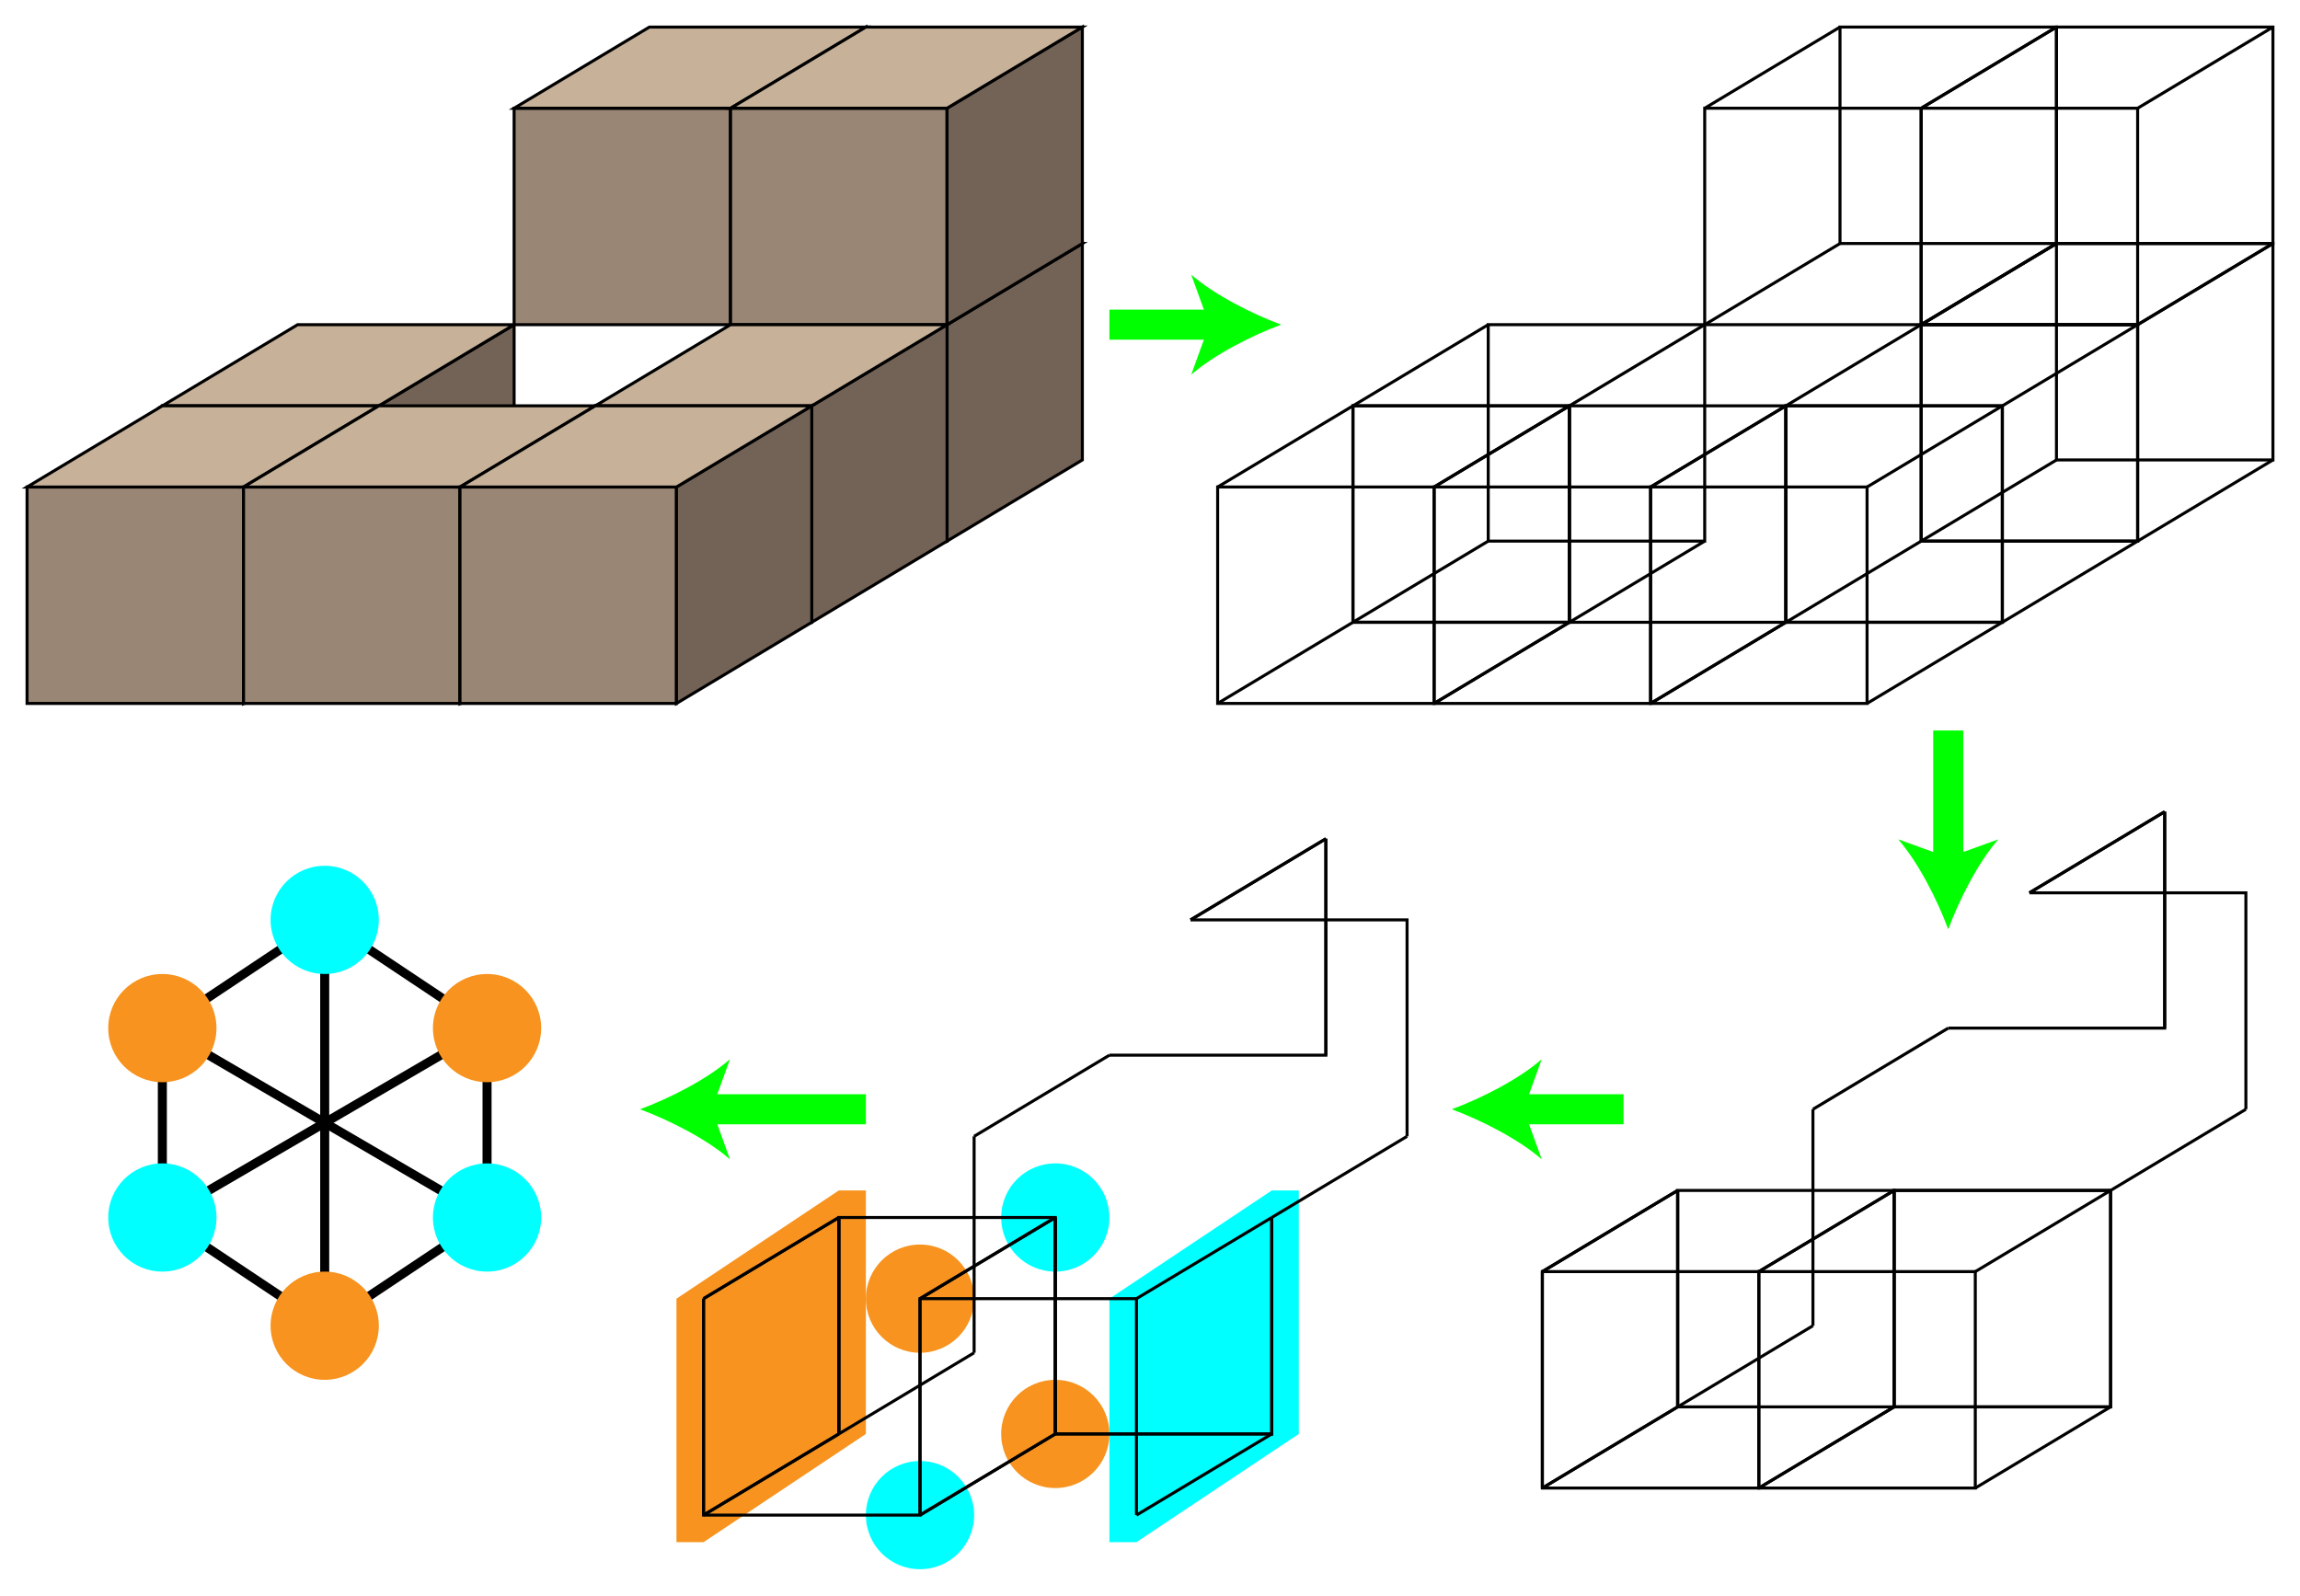 <?xml version="1.0" encoding="utf-8"?>
<!-- Generator: Adobe Illustrator 15.1.0, SVG Export Plug-In . SVG Version: 6.00 Build 0)  -->
<!DOCTYPE svg PUBLIC "-//W3C//DTD SVG 1.1//EN" "http://www.w3.org/Graphics/SVG/1.1/DTD/svg11.dtd">
<svg version="1.1" id="Layer_1" xmlns="http://www.w3.org/2000/svg" xmlns:xlink="http://www.w3.org/1999/xlink" x="0px" y="0px"
	 width="765px" height="531px" viewBox="0 0 765 531" enable-background="new 0 0 765 531" xml:space="preserve">
<line fill="none" stroke="#000000" stroke-width="3" x1="54" y1="405" x2="162" y2="342"/>
<line fill="none" stroke="#000000" stroke-width="3" x1="54" y1="342" x2="162" y2="405"/>
<line fill="none" stroke="#000000" stroke-width="3" x1="108" y1="306" x2="108" y2="441"/>
<polygon fill="none" stroke="#000000" stroke-width="3" points="108,306 54,342 54,405 108,441 162,405 162,342 "/>
<polygon fill="#F7931E" points="288,396 288,477 234,513 225,513 225,432 279,396 "/>
<circle fill="#F7931E" cx="351" cy="477" r="18"/>
<circle fill="#F7931E" cx="54" cy="342" r="18"/>
<circle fill="#F7931E" cx="162" cy="342" r="18"/>
<circle fill="#F7931E" cx="108" cy="441" r="18"/>
<circle fill="#F7931E" cx="306" cy="432" r="18"/>
<polygon fill="#00FFFF" points="369,432 369,513 378,513 432,477 432,396 423,396 "/>
<circle fill="#00FFFF" cx="306" cy="504" r="18"/>
<circle fill="#00FFFF" cx="351" cy="405" r="18"/>
<circle fill="#00FFFF" cx="108" cy="306" r="18"/>
<circle fill="#00FFFF" cx="54" cy="405" r="18"/>
<circle fill="#00FFFF" cx="162" cy="405" r="18"/>
<g>
	<line fill="none" stroke="#000000" x1="53.999" y1="207" x2="98.999" y2="180"/>
	<rect x="53.999" y="135" fill="#998675" stroke="#000000" width="72" height="72"/>
	<polygon fill="#736357" stroke="#000000" points="125.999,135 171,108 171,180 125.999,207 	"/>
	<polygon fill="#C7B299" stroke="#000000" points="53.999,135 99,108 171,108 125.999,135 	"/>
</g>
<g>
	<line fill="none" stroke="#000000" x1="170.999" y1="108" x2="215.999" y2="81"/>
	<rect x="170.999" y="36.001" fill="#998675" stroke="#000000" width="72" height="72"/>
	<polygon fill="#736357" stroke="#000000" points="242.999,36.001 288,9 288,81 242.999,108 	"/>
	<polygon fill="#C7B299" stroke="#000000" points="170.999,36.001 216,9 288,9 242.999,36.001 	"/>
</g>
<g>
	<line fill="none" stroke="#000000" x1="242.999" y1="180" x2="287.999" y2="153"/>
	<rect x="242.999" y="108.001" fill="#998675" stroke="#000000" width="72" height="72"/>
	<polygon fill="#736357" stroke="#000000" points="314.999,108.001 360,81 360,153 314.999,180 	"/>
	<polygon fill="#C7B299" stroke="#000000" points="242.999,108.001 288,81 360,81 314.999,108.001 	"/>
</g>
<g>
	<line fill="none" stroke="#000000" x1="242.999" y1="108" x2="287.999" y2="81"/>
	<rect x="242.999" y="36.001" fill="#998675" stroke="#000000" width="72" height="72"/>
	<polygon fill="#736357" stroke="#000000" points="314.999,36.001 360,9 360,81 314.999,108 	"/>
	<polygon fill="#C7B299" stroke="#000000" points="242.999,36.001 288,9 360,9 314.999,36.001 	"/>
</g>
<g>
	<line fill="none" stroke="#000000" x1="197.999" y1="207" x2="242.999" y2="180"/>
	<rect x="197.999" y="135" fill="#998675" stroke="#000000" width="72" height="72"/>
	<polygon fill="#736357" stroke="#000000" points="269.999,135 315,108 315,180 269.999,207 	"/>
	<polygon fill="#C7B299" stroke="#000000" points="197.999,135 243,108 315,108 269.999,135 	"/>
</g>
<g>
	<rect x="405" y="162" fill="none" stroke="#000000" width="72" height="72"/>
	<rect x="450" y="135" fill="none" stroke="#000000" width="72" height="72"/>
	<line fill="none" stroke="#000000" x1="405" y1="162" x2="450" y2="135"/>
	<line fill="none" stroke="#000000" x1="477" y1="162" x2="522" y2="135"/>
	<line fill="none" stroke="#000000" x1="477" y1="234" x2="522" y2="207"/>
	<line fill="none" stroke="#000000" x1="405" y1="234" x2="450" y2="207"/>
</g>
<g>
	<rect x="450" y="135" fill="none" stroke="#000000" width="72" height="72"/>
	<rect x="495" y="108" fill="none" stroke="#000000" width="72" height="72"/>
	<line fill="none" stroke="#000000" x1="450" y1="135" x2="495" y2="108"/>
	<line fill="none" stroke="#000000" x1="522" y1="135" x2="567" y2="108"/>
	<line fill="none" stroke="#000000" x1="522" y1="207" x2="567" y2="180"/>
	<line fill="none" stroke="#000000" x1="450" y1="207" x2="495" y2="180"/>
</g>
<g>
	<rect x="477" y="162" fill="none" stroke="#000000" width="72" height="72"/>
	<rect x="522" y="135" fill="none" stroke="#000000" width="72" height="72"/>
	<line fill="none" stroke="#000000" x1="477" y1="162" x2="522" y2="135"/>
	<line fill="none" stroke="#000000" x1="549" y1="162" x2="594" y2="135"/>
	<line fill="none" stroke="#000000" x1="549" y1="234" x2="594" y2="207"/>
	<line fill="none" stroke="#000000" x1="477" y1="234" x2="522" y2="207"/>
</g>
<g>
	<rect x="549" y="162" fill="none" stroke="#000000" width="72" height="72"/>
	<rect x="594" y="135" fill="none" stroke="#000000" width="72" height="72"/>
	<line fill="none" stroke="#000000" x1="549" y1="162" x2="594" y2="135"/>
	<line fill="none" stroke="#000000" x1="621" y1="162" x2="666" y2="135"/>
	<line fill="none" stroke="#000000" x1="621" y1="234" x2="666" y2="207"/>
	<line fill="none" stroke="#000000" x1="549" y1="234" x2="594" y2="207"/>
</g>
<g>
	<rect x="594" y="135" fill="none" stroke="#000000" width="72" height="72"/>
	<rect x="639" y="108" fill="none" stroke="#000000" width="72" height="72"/>
	<line fill="none" stroke="#000000" x1="594" y1="135" x2="639" y2="108"/>
	<line fill="none" stroke="#000000" x1="666" y1="135" x2="711" y2="108"/>
	<line fill="none" stroke="#000000" x1="666" y1="207" x2="711" y2="180"/>
	<line fill="none" stroke="#000000" x1="594" y1="207" x2="639" y2="180"/>
</g>
<g>
	<rect x="639" y="108" fill="none" stroke="#000000" width="72" height="72"/>
	<rect x="684" y="81" fill="none" stroke="#000000" width="72" height="72"/>
	<line fill="none" stroke="#000000" x1="639" y1="108" x2="684" y2="81"/>
	<line fill="none" stroke="#000000" x1="711" y1="108" x2="756" y2="81"/>
	<line fill="none" stroke="#000000" x1="711" y1="180" x2="756" y2="153"/>
	<line fill="none" stroke="#000000" x1="639" y1="180" x2="684" y2="153"/>
</g>
<g>
	<rect x="639" y="36" fill="none" stroke="#000000" width="72" height="72"/>
	<rect x="684" y="9" fill="none" stroke="#000000" width="72" height="72"/>
	<line fill="none" stroke="#000000" x1="639" y1="36" x2="684" y2="9"/>
	<line fill="none" stroke="#000000" x1="711" y1="36" x2="756" y2="9"/>
	<line fill="none" stroke="#000000" x1="711" y1="108" x2="756" y2="81"/>
	<line fill="none" stroke="#000000" x1="639" y1="108" x2="684" y2="81"/>
</g>
<g>
	<rect x="567" y="36" fill="none" stroke="#000000" width="72" height="72"/>
	<rect x="612" y="9" fill="none" stroke="#000000" width="72" height="72"/>
	<line fill="none" stroke="#000000" x1="567" y1="36" x2="612" y2="9"/>
	<line fill="none" stroke="#000000" x1="639" y1="36" x2="684" y2="9"/>
	<line fill="none" stroke="#000000" x1="639" y1="108" x2="684" y2="81"/>
	<line fill="none" stroke="#000000" x1="567" y1="108" x2="612" y2="81"/>
</g>
<g>
	<line fill="none" stroke="#000000" x1="513" y1="423" x2="513" y2="495"/>
	<line fill="none" stroke="#000000" x1="558" y1="396" x2="558" y2="468"/>
	<line fill="none" stroke="#000000" x1="513" y1="423" x2="558" y2="396"/>
	<line fill="none" stroke="#000000" x1="513" y1="495" x2="558" y2="468"/>
</g>
<g>
	<line fill="none" stroke="#000000" x1="558" y1="396" x2="558" y2="468"/>
	<line fill="none" stroke="#000000" x1="603" y1="369" x2="603" y2="441"/>
	<line fill="none" stroke="#000000" x1="558" y1="468" x2="603" y2="441"/>
</g>
<g>
	<rect x="513" y="423" fill="none" stroke="#000000" width="72" height="72"/>
	<rect x="558" y="396" fill="none" stroke="#000000" width="72" height="72"/>
	<line fill="none" stroke="#000000" x1="513" y1="423" x2="558" y2="396"/>
	<line fill="none" stroke="#000000" x1="585" y1="423" x2="630" y2="396"/>
	<line fill="none" stroke="#000000" x1="585" y1="495" x2="630" y2="468"/>
	<line fill="none" stroke="#000000" x1="513" y1="495" x2="558" y2="468"/>
</g>
<g>
	<rect x="585" y="423" fill="none" stroke="#000000" width="72" height="72"/>
	<rect x="630" y="396" fill="none" stroke="#000000" width="72" height="72"/>
	<line fill="none" stroke="#000000" x1="585" y1="423" x2="630" y2="396"/>
	<line fill="none" stroke="#000000" x1="657" y1="423" x2="702" y2="396"/>
	<line fill="none" stroke="#000000" x1="657" y1="495" x2="702" y2="468"/>
	<line fill="none" stroke="#000000" x1="585" y1="495" x2="630" y2="468"/>
</g>
<g>
	<rect x="630" y="396" fill="none" stroke="#000000" width="72" height="72"/>
	<line fill="none" stroke="#000000" x1="702" y1="396" x2="747" y2="369"/>
</g>
<g>
	<polyline fill="none" stroke="#000000" points="675,297 747,297 747,369 	"/>
	<line fill="none" stroke="#000000" x1="720" y1="342" x2="720" y2="270"/>
	<line fill="none" stroke="#000000" x1="675" y1="297" x2="720" y2="270"/>
</g>
<g>
	<polyline fill="none" stroke="#000000" points="720,270 720,342 648,342 	"/>
	<line fill="none" stroke="#000000" x1="675" y1="297" x2="720" y2="270"/>
	<line fill="none" stroke="#000000" x1="603" y1="369" x2="648" y2="342"/>
</g>
<g>
	<line fill="none" stroke="#000000" x1="234" y1="432" x2="234" y2="504"/>
	<line fill="none" stroke="#000000" x1="279" y1="405" x2="279" y2="477"/>
	<line fill="none" stroke="#000000" x1="234" y1="432" x2="279" y2="405"/>
	<line fill="none" stroke="#000000" x1="234" y1="504" x2="279" y2="477"/>
</g>
<g>
	<line fill="none" stroke="#000000" x1="279" y1="405" x2="279" y2="477"/>
	<line fill="none" stroke="#000000" x1="324" y1="378" x2="324" y2="450"/>
	<line fill="none" stroke="#000000" x1="279" y1="477" x2="324" y2="450"/>
</g>
<g>
	<polyline fill="none" stroke="#000000" points="306,432 306,504 234,504 234,432 	"/>
	<polyline fill="none" stroke="#000000" points="279,477 279,405 351,405 351,477 	"/>
	<line fill="none" stroke="#000000" x1="234" y1="432" x2="279" y2="405"/>
	<line fill="none" stroke="#000000" x1="306" y1="432" x2="351" y2="405"/>
	<line fill="none" stroke="#000000" x1="306" y1="504" x2="351" y2="477"/>
	<line fill="none" stroke="#000000" x1="234" y1="504" x2="279" y2="477"/>
</g>
<g>
	<polyline fill="none" stroke="#000000" points="306,504 306,432 378,432 378,504 	"/>
	<polyline fill="none" stroke="#000000" points="423,405 423,477 351,477 351,405 	"/>
	<line fill="none" stroke="#000000" x1="306" y1="432" x2="351" y2="405"/>
	<line fill="none" stroke="#000000" x1="378" y1="432" x2="423" y2="405"/>
	<line fill="none" stroke="#000000" x1="378" y1="504" x2="423" y2="477"/>
	<line fill="none" stroke="#000000" x1="306" y1="504" x2="351" y2="477"/>
</g>
<g>
	<polyline fill="none" stroke="#000000" points="423,405 423,477 351,477 351,405 	"/>
	<line fill="none" stroke="#000000" x1="423" y1="405" x2="468" y2="378"/>
</g>
<g>
	<polyline fill="none" stroke="#000000" points="396,306 468,306 468,378 	"/>
	<line fill="none" stroke="#000000" x1="441" y1="351" x2="441" y2="279"/>
	<line fill="none" stroke="#000000" x1="396" y1="306" x2="441" y2="279"/>
</g>
<g>
	<polyline fill="none" stroke="#000000" points="441,279 441,351 369,351 	"/>
	<line fill="none" stroke="#000000" x1="396" y1="306" x2="441" y2="279"/>
	<line fill="none" stroke="#000000" x1="324" y1="378" x2="369" y2="351"/>
</g>
<g>
	<line fill="none" stroke="#000000" x1="9" y1="234" x2="54" y2="207"/>
	<rect x="9" y="162" fill="#998675" stroke="#000000" width="72" height="72"/>
	<polygon fill="#736357" stroke="#000000" points="81,162 126,135 126,207 81,234 	"/>
	<polygon fill="#C7B299" stroke="#000000" points="9,162 54,135 126,135 81,162 	"/>
</g>
<g>
	<line fill="none" stroke="#000000" x1="81" y1="234" x2="126" y2="207"/>
	<rect x="81" y="162" fill="#998675" stroke="#000000" width="72" height="72"/>
	<polygon fill="#736357" stroke="#000000" points="153,162 198,135 198,207 153,234 	"/>
	<polygon fill="#C7B299" stroke="#000000" points="81,162 126,135 198,135 153,162 	"/>
</g>
<g>
	<line fill="none" stroke="#000000" x1="153" y1="234" x2="198" y2="207"/>
	<rect x="153" y="162" fill="#998675" stroke="#000000" width="72" height="72"/>
	<polygon fill="#736357" stroke="#000000" points="225,162 270,135 270,207 225,234 	"/>
	<polygon fill="#C7B299" stroke="#000000" points="153,162 198,135 270,135 225,162 	"/>
</g>
<g>
	<g>
		<line fill="none" stroke="#00FF00" stroke-width="10" x1="369" y1="108" x2="405" y2="108"/>
		<path fill="#00FF00" d="M426.123,108c-9.939,3.688-22.271,9.98-29.914,16.642l6.02-16.642l-6.02-16.642
			C403.851,98.02,416.183,104.314,426.123,108z"/>
	</g>
</g>
<g>
	<g>
		<line fill="none" stroke="#00FF00" stroke-width="10" x1="648" y1="243" x2="648" y2="288"/>
		<path fill="#00FF00" d="M648,309.124c-3.688-9.939-9.98-22.271-16.643-29.914l16.643,6.02l16.643-6.02
			C657.98,286.852,651.686,299.184,648,309.124z"/>
	</g>
</g>
<g>
	<g>
		<line fill="none" stroke="#00FF00" stroke-width="10" x1="540" y1="369" x2="504" y2="369"/>
		<path fill="#00FF00" d="M482.876,369c9.939-3.688,22.271-9.98,29.914-16.643L506.771,369l6.02,16.642
			C505.148,378.981,492.816,372.687,482.876,369z"/>
	</g>
</g>
<g>
	<g>
		<line fill="none" stroke="#00FF00" stroke-width="10" x1="288" y1="369" x2="234" y2="369"/>
		<path fill="#00FF00" d="M212.876,369c9.939-3.688,22.271-9.98,29.914-16.643L236.771,369l6.019,16.642
			C235.148,378.981,222.816,372.687,212.876,369z"/>
	</g>
</g>
</svg>
